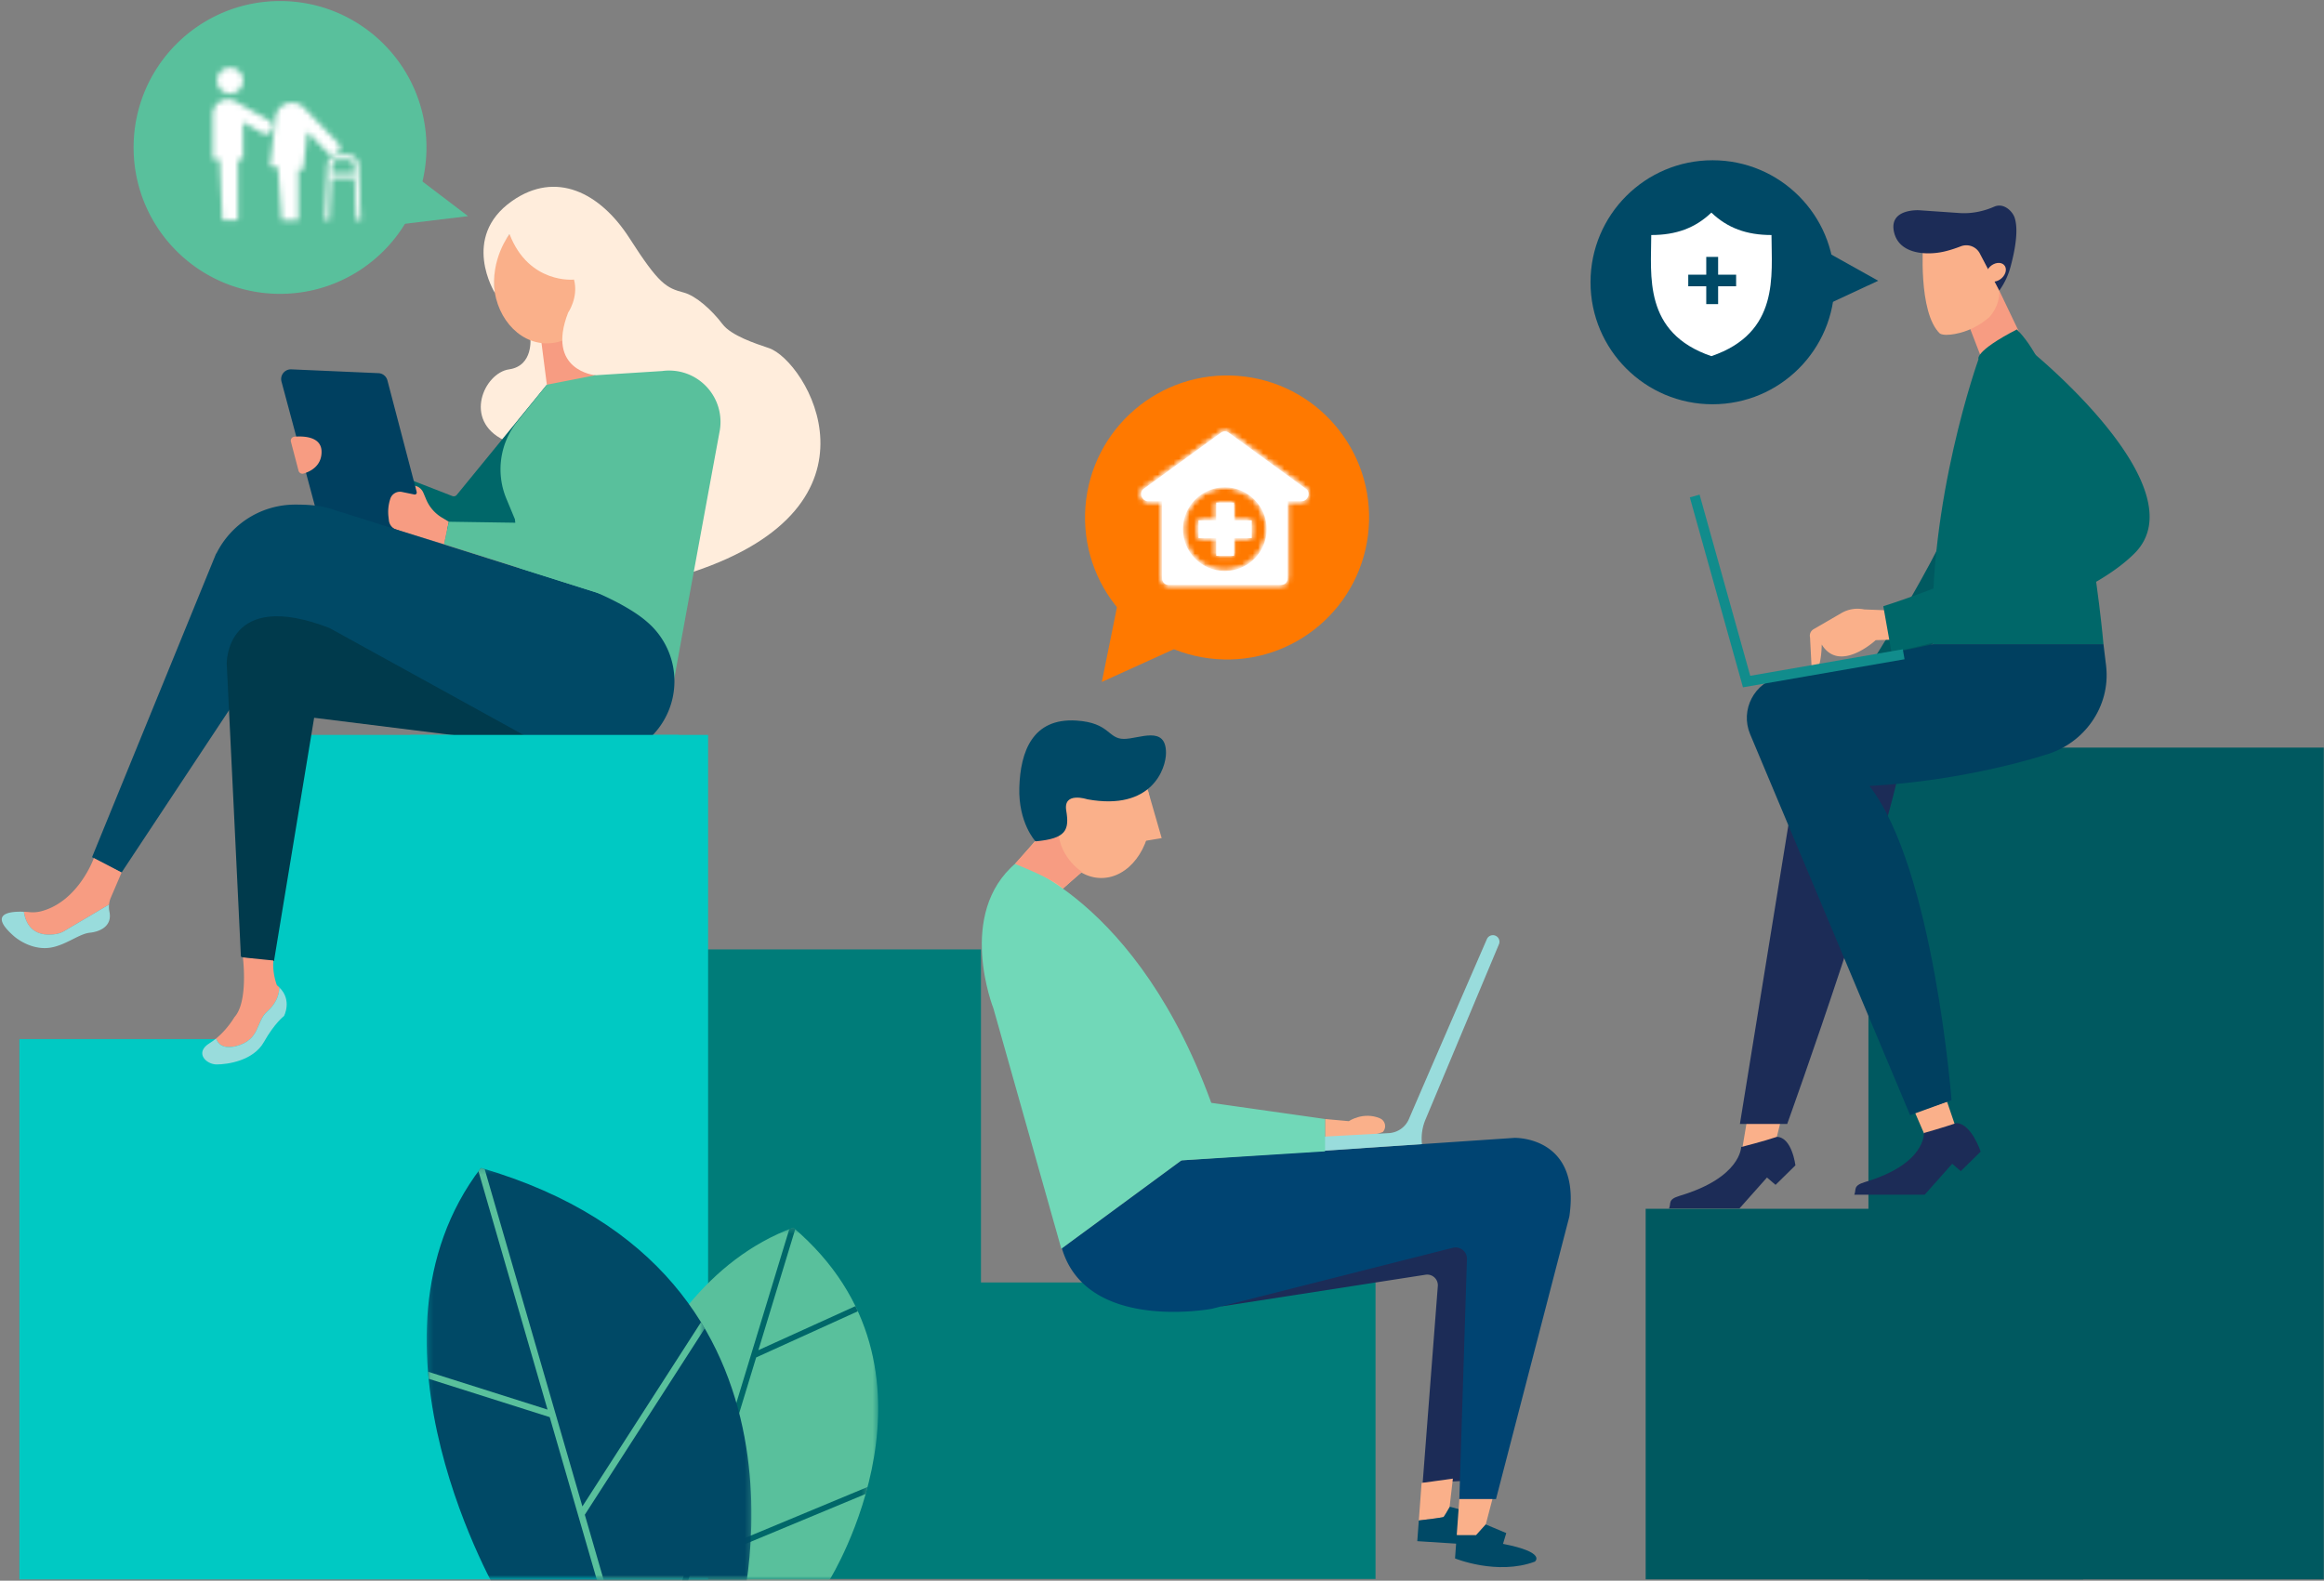 <svg xmlns="http://www.w3.org/2000/svg" xmlns:xlink="http://www.w3.org/1999/xlink" width="441" height="300" viewBox="0 0 441 300">
    <rect x="0" y="0" width="441" height="300" fill="#808080" stroke="none"/>
    <defs>
        <path id="a" d="M.168.32h55.378v66.678H.168z"/>
        <path id="c" d="M.268.32h42.417v66.678H.268z"/>
        <path id="e" d="M.161.207h61.635V78.22H.16z"/>
        <path id="g" d="M.044.207h52.518V78.22H.044z"/>
        <path id="i" d="M15.417.605L.85 11.2c-1.06.662-.398 2.384.794 2.384h2.65v14.568c0 .794.528 1.324 1.323 1.324h21.19c.794 0 1.324-.53 1.324-1.324V13.584h2.649c1.192 0 1.853-1.722.794-2.384L17.006.605c-.264-.198-.53-.298-.794-.298-.265 0-.53.1-.795.298zM8.266 18.881c0-4.37 3.575-7.946 7.946-7.946 4.37 0 7.946 3.576 7.946 7.946 0 4.37-3.576 7.946-7.946 7.946-4.37 0-7.946-3.576-7.946-7.946z"/>
        <path id="k" d="M15.417.605L.85 11.2c-1.06.662-.398 2.384.794 2.384h2.65v14.568c0 .794.528 1.324 1.323 1.324h21.19c.794 0 1.324-.53 1.324-1.324V13.584h2.649c1.192 0 1.853-1.722.794-2.384L17.006.605c-.264-.198-.53-.298-.794-.298-.265 0-.53.1-.795.298zM8.266 18.881c0-4.37 3.575-7.946 7.946-7.946 4.37 0 7.946 3.576 7.946 7.946 0 4.37-3.576 7.946-7.946 7.946-4.37 0-7.946-3.576-7.946-7.946z"/>
        <path id="m" d="M3.698.044v3.331H.368v3.332h3.33v3.33H7.03v-3.33h3.332V3.375H7.029V.045z"/>
        <path id="o" d="M.184 2.476a2.52 2.52 0 1 0 0 0z"/>
        <path id="q" d="M2.469.115A2.464 2.464 0 0 0 .048 2.568v.029a2.464 2.464 0 0 0 2.454 2.446h.025a2.463 2.463 0 0 0 2.446-2.454v-.027A2.464 2.464 0 0 0 2.546.115H2.47z"/>
        <path id="s" d="M1.39 2.83L.364 12.112l1.492.162.718 10.055h3.162v-9.634l.915.1.799-7.244 3.844 3.982a1.363 1.363 0 0 0 1.917.041c.54-.514.558-1.365.04-1.902l-6.35-6.577-.003.003A3.151 3.151 0 0 0 4.529.034a3.154 3.154 0 0 0-3.14 2.797z"/>
        <path id="u" d="M.338 3.03v8.488h1.305l.503 11.539H5.12V11.518h.975v-7.04l3.61 2.057a1.35 1.35 0 0 0 1.41-2.305L4.864.67A2.88 2.88 0 0 0 .338 3.03z"/>
        <path id="w" d="M2.811.2C1.705.2.801 1.066.751 2.171l-.46 10.392.9.04.355-8.014H5.9l.355 8.014.899-.04-.46-10.392a2.058 2.058 0 0 0-2.06-1.97H2.812zm-1.16 2.011a1.16 1.16 0 0 1 1.16-1.11h1.824a1.16 1.16 0 0 1 1.16 1.11l.065 1.477H1.586l.065-1.477z"/>
    </defs>
    <g fill="none" fill-rule="evenodd">
        <path fill="#FFEDDC" d="M100.632 64.048s.672 5.38-4.035 6.053c-4.708.672-8.811 9.68-.922 13.454l9.664-11.886-.448-9.639-4.26 2.018z"/>
        <path fill="#007C79" d="M186.148 243.4v-63.21H80.57v119.476h180.449V243.4z"/>
        <path fill="#F79C82" d="M112.96 71.221l-5.828-8.294-4.483 1.345 1.121 8.742s5.044 3.475 9.078-1.905"/>
        <path fill="#006769" d="M103.77 73.014l-17.12 20.94a.742.742 0 0 1-.806.194L75.302 90.05l3.362 9.415s12.553 2.017 13.226 1.794c.672-.225 8.93-1.239 8.93-1.239l2.95-27.006z"/>
        <path fill="#00C9C3" d="M48.739 139.477v57.727H3.683v102.547h130.685V139.477z"/>
        <path fill="#FAB08A" d="M113.857 53.064c0 6.685-4.516 12.105-10.087 12.105-5.57 0-10.087-5.42-10.087-12.105 0-6.685 4.516-12.104 10.087-12.104s10.087 5.42 10.087 12.104"/>
        <path fill="#FFEDDC" d="M131.35 108.597c-13.323 4.401-1.13-27.513-1.13-27.513l-17.26-9.863s-9.414-.896-5.155-11.88c0 0 2.017-2.914 1.12-6.277 0 0-8.552.91-12.233-8.623 0 0-3.694 4.679-2.791 11.135 0 0-6.562-10.519 3.256-17.418 8.294-5.829 16.7-1.681 22.304 7.06 5.604 8.743 6.95 9.415 10.311 10.312 2.281.608 5.283 3.279 7.329 5.983 1.65 2.183 6.217 3.68 8.81 4.552 7.029 2.362 23.86 29.84-14.56 42.532"/>
        <path fill="#59C09C" d="M136.721 80.075c0-5.347-4.304-9.686-9.636-9.748l-.003-.003-.031.002-.08-.002c-.446 0-.884.033-1.313.091l-12.697.806-9.191 1.793-5.596 6.967a14.514 14.514 0 0 0-2.09 14.653l1.634 3.934.896 9.64s28.805 24.096 28.805 23.648c0-.448 9.097-49.784 9.097-49.784a9.776 9.776 0 0 0 .205-1.997"/>
        <path fill="#004060" d="M53.397 72.35l6.337 23.59c.133.593.55 1.082 1.115 1.308l13.668 5.467 4.707-8.741-5.707-21.777a1.846 1.846 0 0 0-1.7-1.375L55.283 70.1a1.845 1.845 0 0 0-1.886 2.248"/>
        <path fill="#F79C82" d="M78.776 92.18l.468.178a2.31 2.31 0 0 1 1.097 1.17l.535 1.27a7.307 7.307 0 0 0 2.974 3.43l1.315.789-.897 4.259-9.015-2.744a2.074 2.074 0 0 1-1.455-1.74l-.082-.704a7.945 7.945 0 0 1 .353-3.443 1.924 1.924 0 0 1 2.281-1.262l2.279.468a.383.383 0 0 0 .448-.468l-.3-1.203zM55.205 83.833l1.445 5.502a.761.761 0 0 0 .949.54c1.216-.356 3.456-1.39 3.42-4.173-.036-2.887-3.469-2.96-5.141-2.824a.762.762 0 0 0-.673.955"/>
        <path fill="#004966" d="M68.401 123.677a16.656 16.656 0 0 1-12.377 5.49 16.62 16.62 0 0 1-7.618-1.841l-25.333 38.266-5.604-2.914 23.101-56.544c.031-.075.06-.15.092-.223l.343-.842.058-.021c2.732-5.5 8.403-9.281 14.961-9.281 2.308 0 4.932.112 7.397 1.008l49.764 15.686s6.07 2.49 9.536 5.507l-.002.001a14.761 14.761 0 0 1 5.26 11.31c0 8.17-6.624 14.794-14.794 14.794-2.847 0-7.828-1.218-10.343-2.658-.357-.205-.715-.41-1.081-.598l-33.36-17.14z"/>
        <path fill="#003A4C" d="M103.341 141.682l-43.73-5.455-7.622 46.177s-6.276-.448-6.276-.896c0-.449-2.69-55.592-2.69-55.592s-.224-14.346 19.502-6.725l40.816 22.491z"/>
        <path fill="#00C9C3" d="M77.88 162.117h50.884v-22.64H77.88z"/>
        <path fill="#F79C82" d="M10.777 177.24c.496-.094.97-.278 1.404-.535l8.512-5.03c.044-.45.156-.894.336-1.314l2.044-4.769-5.262-2.736s-2.889 8.194-9.967 10.083a6.383 6.383 0 0 1-2.226.177c-.31-.029-.683-.056-1.086-.072.721 4.68 4.513 4.525 6.245 4.196"/>
        <path fill="#99DCDC" d="M2.674 177.697s2.466 2.241 5.828 2.241c3.363 0 6.277-2.69 8.518-2.914 1.98-.198 4.307-1.268 3.747-3.983a4.573 4.573 0 0 1-.074-1.366l-8.512 5.03a4.372 4.372 0 0 1-1.405.535c-1.731.329-5.523.484-6.244-4.196-2.732-.107-6.832.32-1.858 4.653"/>
        <path fill="#F79C82" d="M44.816 198.543c4.483-1.12 3.81-4.707 5.828-6.5 1.552-1.38 2.305-2.892 2.368-4.638a5.811 5.811 0 0 0-.462-.406s-.897-2.241-.673-4.707l-5.788-.586s1.08 8.431-1.61 11.345c0 0-1.299 2.273-3.481 4.055.375 1.038 1.346 2.055 3.818 1.437"/>
        <path fill="#99DCDC" d="M41.118 202.018c2.017 0 6.949-.673 8.966-4.26 2.017-3.586 3.81-4.93 3.81-4.93s1.603-3.01-.883-5.423c-.062 1.746-.815 3.258-2.367 4.638-2.017 1.793-1.344 5.38-5.828 6.5-2.472.618-3.443-.399-3.818-1.437-.382.312-.791.61-1.226.877-2.914 1.793-.672 4.035 1.346 4.035"/>
        <path fill="#59C09C" d="M125.626 74.471l-9.3 21.382a5.914 5.914 0 0 1-5.511 3.552l-25.65-.388-.897 4.259 29.688 9.43a9.756 9.756 0 0 0 11.913-5.439l10.627-26.113-10.87-6.683zM80.925 27.983c0 15.346-12.44 27.786-27.786 27.786-15.346 0-27.786-12.44-27.786-27.786C25.353 12.638 37.793.198 53.14.198c15.346 0 27.786 12.44 27.786 27.785"/>
        <path fill="#59C09C" d="M71.663 27.983l-5.488 15.78 22.64-2.744z"/>
        <path fill="#FAB08A" d="M217.804 149.935l2.636 9.128-4.911.82z"/>
        <path fill="#FAB08A" d="M208.98 141.873c-5.2 0-9.414 5.543-9.414 12.382 0 1.462.194 2.865.548 4.167l-3.209.642-4.093 4.706 8.39 5.321s3.89-3.479 4.026-3.479v-.002c1.149.658 2.417 1.026 3.752 1.026 5.199 0 9.413-5.544 9.413-12.381 0-6.839-4.214-12.382-9.413-12.382"/>
        <path fill="#71D8B8" d="M192.812 163.77s25.172 7.777 38.884 50.959l-30.288 22.306-12.893-45.637s-7.163-18.009 4.297-27.628"/>
        <path fill="#1C2C57" d="M231.696 247.953l38.817-6.024a2.022 2.022 0 0 1 2.326 2.153l-2.874 37.362 8.39-.41 4.094-49.934-19.646.614-31.107 16.239z"/>
        <path fill="#FAB08A" d="M251.444 212.375l4.503.41s2.733-1.871 5.909-.545c1.033.431 1.315 1.766.562 2.593l-.843.305-10.13 1.91v-4.673zM275.123 285.958l-.042-.011.615-5.322-5.935.82-.528 7.124c2.128-.25 4.607-.562 4.723-.678.107-.107.662-1.054 1.167-1.933"/>
        <path fill="#004966" d="M276.425 292.973l.908-6.413-2.21-.602c-.505.879-1.06 1.826-1.167 1.933-.116.115-2.595.429-4.723.678l-.291 3.926 7.483.478z"/>
        <path fill="#004472" d="M224.234 220.224l63.126-4.268s12.689-.409 10.437 14.94l-13.916 53.618h-6.958l1.445-45.544a2.152 2.152 0 0 0-2.68-2.155l-45.732 11.578s-23.74 4.502-28.446-11.46l22.724-16.71z"/>
        <path fill="#99DCDC" d="M283.805 177.596a1.243 1.243 0 0 0-1.655.635c-2.274 5.233-11.61 26.72-14.796 34.153a4.414 4.414 0 0 1-3.822 2.67l-16.692.902-.334 2.762 23.325-1.576a9.314 9.314 0 0 1 .664-4.654l13.943-33.278c.26-.62-.02-1.335-.633-1.614"/>
        <path fill="#FAB08A" d="M281.937 289.323l1.262-4.81h-6.276l-.498 6.857h3.67z"/>
        <path fill="#004966" d="M291.249 296.383s2.353-1.739-6.037-3.376l.614-2.047-3.889-1.637-1.842 2.047h-3.67l-.32 4.4s7.981 3.274 15.144.613"/>
        <path fill="#71D8B8" d="M189.231 176.97l14.12-.818 11.022 25.549a11.186 11.186 0 0 0 8.699 6.645l28.372 4.029v6.14l-30.89 1.94a23.16 23.16 0 0 1-20.004-9.226c-4.87-6.514-9.746-17.146-11.319-34.259"/>
        <g>
            <g transform="translate(111.097 232.668)">
                <mask id="b" fill="#fff">
                    <use xlink:href="#a"/>
                </mask>
                <path fill="#59C09C" d="M.168 60.932S7.05 12.327 39.438.319c31.621 26.94 6.935 66.771 6.935 66.771L11.48 92.097.168 60.932z" mask="url(#b)"/>
            </g>
            <g transform="translate(121.945 232.668)">
                <mask id="d" fill="#fff">
                    <use xlink:href="#c"/>
                </mask>
                <path fill="#006769" d="M.838 26.734L14.782 43.45 27.829.618c.253-.1.504-.203.76-.299.125.106.24.214.364.32L21.964 23.58l18.415-8.36c.084.172.162.346.243.518l.21.462-19.287 8.757L9.9 63.187l32.786-13.642c-.116.444-.235.886-.357 1.318L9.491 64.527l-8.27 27.147-.59.423-.363-1.003 14.137-46.408L.287 27.762c.181-.343.365-.685.55-1.028" mask="url(#d)"/>
            </g>
            <g transform="translate(80.798 221.446)">
                <mask id="f" fill="#fff">
                    <use xlink:href="#e"/>
                </mask>
                <path fill="#004966" d="M14.13 81.85S-14.69 33.159 10.46.207c68.479 19.95 48.675 87.245 48.675 87.245L14.13 81.85z" mask="url(#f)"/>
            </g>
            <g transform="translate(81.172 221.446)">
                <mask id="h" fill="#fff">
                    <use xlink:href="#g"/>
                </mask>
                <path fill="#59C09C" d="M10.087.207c.238.07.47.141.708.212l18.548 64.035 22.507-34.96c.243.396.48.79.712 1.188L29.801 66.035l5.352 18.478-1.341-.166-10.67-36.836L.17 40.23a71.536 71.536 0 0 1-.125-1.343l22.683 7.19L9.624.839c.155-.21.303-.422.463-.631" mask="url(#h)"/>
            </g>
        </g>
        <g>
            <path fill="#004966" d="M348.126 53.57c0 12.788-10.367 23.155-23.155 23.155s-23.155-10.367-23.155-23.155c0-12.789 10.367-23.155 23.155-23.155s23.155 10.366 23.155 23.155"/>
            <path fill="#004966" d="M328.123 66.438l28.286-13.153-29.166-16.293z"/>
            <path fill="#F79C82" d="M205.297 165.452s-4.863-2.993-4.489-8.978l-4.488 3.367-3.741 4.115s7.764 3.03 9.119 4.694l3.6-3.198z"/>
            <path fill="#004966" d="M196.496 159.678s-3.274-3.48-3.07-10.233c.205-6.753 2.473-13.228 10.847-12.688 6.344.409 5.934 3.479 9.004 3.479 2.894 0 7.982-2.66 7.982 2.66 0 2.93-2.661 11.052-14.94 8.8 0 0-4.604-1.535-3.99 2.149.613 3.684 0 5.32-5.833 5.833"/>
            <path fill="#005960" d="M354.55 299.741h86.408V141.886H354.55z"/>
            <path fill="#FAB08A" d="M331.475 212.834l-.91 5.436a5.241 5.241 0 0 0 5.67.19l.316-.19 1.345-5.436h-6.42z"/>
            <path fill="#005960" d="M375.036 87.099c-4.829 15.935-21.033 40.396-21.033 40.396l12.8-5.237 9.045-20.9s4.015-30.194-.812-14.26"/>
            <path fill="#1C2C57" d="M340.256 151.085l-10.093 62.234h8.973s20.15-55.995 22.267-72.456c0-9.325-20.373 0-20.373 0l-.774 10.222z"/>
            <path fill="#F79C82" d="M373.678 61.95l3.349 8.666 7.246-5.245-4.892-10.22z"/>
            <path fill="#FAB08A" d="M370.946 63.388c-1.122.202-2.193.253-2.826-.077-4.206-4.011-3.18-17.412-3.18-17.412l4.697-3.249 7.4 2.712 2.146 8.388c.572 2.24-.061 4.636-1.702 6.452-1.828 1.598-4.088 2.744-6.535 3.186"/>
            <path fill="#1C2C57" d="M375.732 48.184a2.895 2.895 0 0 0-3.634-1.442c-1.02.395-2.25.81-3.47 1.063-2.903.61-8.316.556-9.242-3.862-.921-4.417 4.82-4.039 4.82-4.039l7.632.527c2.26.155 4.505-.302 6.582-1.206 1.834-.8 3.465.902 3.858 2.04.859 2.493-.037 6.754-.792 9.486a13.794 13.794 0 0 1-2.105 4.4l-3.65-6.967z"/>
            <path fill="#FAB08A" d="M380.02 50.08c-.767-.435-1.956-.074-2.653.809-.7.882-.645 1.95.12 2.385.768.437 1.955.075 2.655-.807.7-.883.645-1.952-.122-2.386"/>
            <path fill="#1C2C57" d="M330.4 217.692s-.023 5.78-11.63 9.247c-2.382.713-1.606 1.417-2.054 2.417h13.356l5.228-5.878 1.629 1.397 3.77-3.704s-.655-5.361-3.526-5.408c-2.37.807-6.773 1.93-6.773 1.93"/>
            <path fill="#FAB08A" d="M363.38 211.14l2.17 5.004a5.237 5.237 0 0 0 5.426-1.65l.24-.28-1.754-5.146-6.082 2.072z"/>
            <path fill="#006769" d="M375.435 68.191s-.922-1.425 7.283-5.668c12.372 12.372 16.434 59.735 16.434 59.735h-32.349c-1.094-27.03 8.632-54.067 8.632-54.067"/>
            <path fill="#FAB08A" d="M343.47 120.977a1.428 1.428 0 0 1 .672-1.561l5.274-3.058a6.124 6.124 0 0 1 4.318-.698l5.717.228.75.903 1.188 5.054c-1.148-.277-1.822-.452-1.822-.452l-3.632.1s-6.848 6.362-10.243.83c-.143 5.888-1.867 5.436-1.867 5.436l-.355-6.782z"/>
            <path fill="#004060" d="M399.152 122.258l.49 4.013c.005.055.013.108.017.161.869 7.663-4.178 14.763-11.601 16.845 0 0-14.726 4.876-33.312 5.893 12.2 15.666 15.577 59.623 15.577 59.623l-7.86 2.854-30.36-72.307c-1.94-4.62.803-9.864 5.703-10.907l28.997-6.175h32.349z"/>
            <path fill="#006769" d="M378.927 83.664s6.024 5.514 9.57 11.17a4.217 4.217 0 0 1-.382 5.006c-6.735 7.759-30.741 15.211-30.741 15.211l1.555 8.755s34.066-6.7 46.133-18.801c12.379-12.417-19.63-38.355-19.63-38.355"/>
            <path fill="#118C8C" d="M330.744 130.447l-10.084-36.05 1.852-.518 9.614 34.377 28.949-5.03.328 1.893z"/>
            <path fill="#1C2C57" d="M365.07 215.037s.454 5.827-11.151 9.294c-2.38.713-1.606 1.417-2.054 2.417h13.356l5.23-5.88 1.625 1.397 3.772-3.702s-1.762-5.361-4.633-5.409c-2.368.808-6.145 1.883-6.145 1.883"/>
            <path fill="#005960" d="M312.28 299.741h83.042v-70.324H312.28z"/>
            <path fill="#FF7900" d="M259.72 100.282c-1.143 14.842-14.101 25.947-28.943 24.804-14.842-1.143-25.947-14.1-24.804-28.942 1.143-14.842 14.1-25.948 28.942-24.804 14.842 1.142 25.947 14.1 24.804 28.942"/>
            <path fill="#FF7900" d="M213.935 105.433l-4.851 23.99 23.863-10.845z"/>
            <path fill="#FFF" d="M336.157 44.606c0 7.626 1.604 18.55-11.409 22.987-13.012-4.436-11.408-15.361-11.408-22.987 4.726 0 8.346-1.329 11.408-4.257 3.062 2.928 6.683 4.257 11.409 4.257zm-6.71 7.532h-3.417v-3.379h-2.253v3.379h-3.416v2.197h3.416v3.379h2.253v-3.379h3.417v-2.197zM247.784 92.746l-14.568-10.595c-.53-.397-1.06-.397-1.59 0L217.06 92.746c-1.06.662-.397 2.384.795 2.384h2.649v14.567c0 .795.53 1.325 1.324 1.325h21.189c.795 0 1.324-.53 1.324-1.325V95.13h2.649c1.192 0 1.854-1.722.795-2.384m-15.363 15.627c-4.37 0-7.946-3.575-7.946-7.946 0-4.37 3.576-7.946 7.946-7.946 4.37 0 7.947 3.576 7.947 7.946 0 4.37-3.576 7.946-7.947 7.946"/>
        </g>
        <g transform="translate(216.21 81.546)">
            <mask id="j" fill="#fff">
                <use xlink:href="#i"/>
            </mask>
            <path fill="#FFF" d="M-24.968 255.112h243.14v-466.18h-243.14z" mask="url(#j)"/>
        </g>
        <g transform="translate(216.21 81.546)">
            <mask id="l" fill="#fff">
                <use xlink:href="#k"/>
            </mask>
            <path fill="#FFF" d="M-2.923 32.718h38.27V-2.935h-38.27z" mask="url(#l)"/>
        </g>
        <path fill="#FFF" d="M234.165 98.753v-3.366h-3.367v3.366h-3.367v3.366h3.367v3.367h3.367v-3.367h3.366v-3.366z"/>
        <g transform="translate(227.057 95.387)">
            <mask id="n" fill="#fff">
                <use xlink:href="#m"/>
            </mask>
            <path fill="#FFF" d="M-35.816 241.272h243.14v-466.18h-243.14z" mask="url(#n)"/>
            <path fill="#FFF" d="M-2.875 13.279h16.477V-3.198H-2.875z" mask="url(#n)"/>
        </g>
        <g transform="translate(56.11 14.214)">
            <mask id="p" fill="#fff">
                <use xlink:href="#o"/>
            </mask>
            <path fill="#FFF" d="M-3.075 8.515H8.452v-11.53H-3.075z" mask="url(#p)"/>
        </g>
        <g transform="translate(41.147 12.718)">
            <mask id="r" fill="#fff">
                <use xlink:href="#q"/>
            </mask>
            <path fill="#FFF" d="M-3.196 8.287H8.217V-3.13H-3.196z" mask="url(#r)"/>
        </g>
        <g transform="translate(50.873 19.451)">
            <mask id="t" fill="#fff">
                <use xlink:href="#s"/>
            </mask>
            <path fill="#FFF" d="M-2.878 25.572h19.75V-3.209h-19.75z" mask="url(#t)"/>
        </g>
        <g transform="translate(40.025 18.703)">
            <mask id="v" fill="#fff">
                <use xlink:href="#u"/>
            </mask>
            <path fill="#FFF" d="M-2.906 26.3h17.91V-3.095h-17.91z" mask="url(#v)"/>
        </g>
        <g transform="translate(61.347 29.177)">
            <mask id="x" fill="#fff">
                <use xlink:href="#w"/>
            </mask>
            <path fill="#FFF" d="M-2.952 15.847h13.35v-18.89h-13.35z" mask="url(#x)"/>
        </g>
    </g>
</svg>
